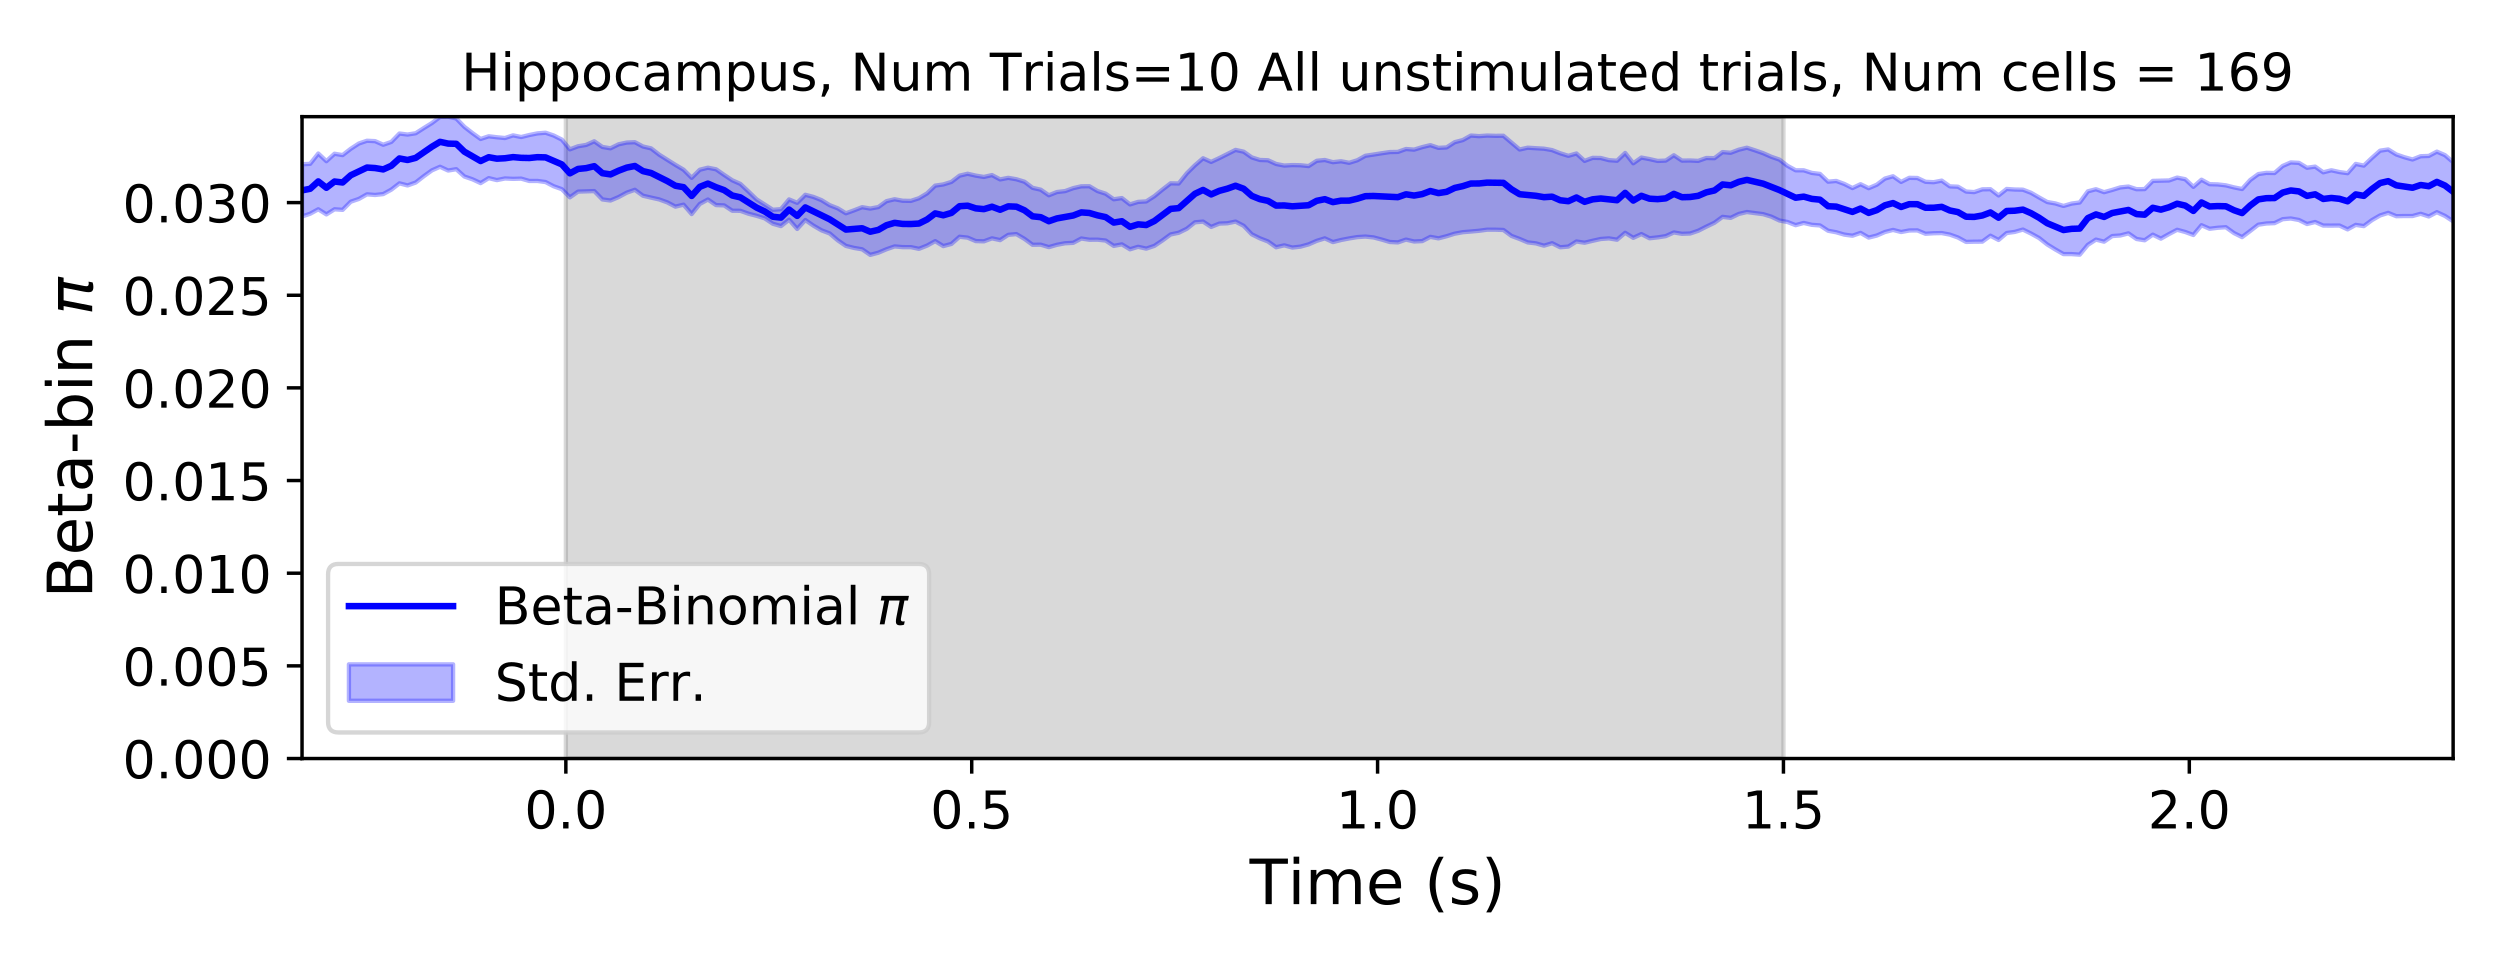 <?xml version="1.0" encoding="utf-8" standalone="no"?>
<!DOCTYPE svg PUBLIC "-//W3C//DTD SVG 1.1//EN"
  "http://www.w3.org/Graphics/SVG/1.1/DTD/svg11.dtd">
<!-- Created with matplotlib (https://matplotlib.org/) -->
<svg height="223.2pt" version="1.1" viewBox="0 0 576 223.2" width="576pt" xmlns="http://www.w3.org/2000/svg" xmlns:xlink="http://www.w3.org/1999/xlink">
 <defs>
  <style type="text/css">
*{stroke-linecap:butt;stroke-linejoin:round;}
  </style>
 </defs>
 <g id="figure_1">
  <g id="patch_1">
   <path d="M 0 223.2 
L 576 223.2 
L 576 0 
L 0 0 
z
" style="fill:#ffffff;"/>
  </g>
  <g id="axes_1">
   <g id="patch_2">
    <path d="M 69.59 174.76 
L 565.2 174.76 
L 565.2 26.88 
L 69.59 26.88 
z
" style="fill:#ffffff;"/>
   </g>
   <g id="PolyCollection_1">
    <defs>
     <path d="M 130.372 -48.44 
L 130.372 -196.32 
L 410.906 -196.32 
L 410.906 -48.44 
L 410.906 -48.44 
L 130.372 -48.44 
z
" id="maf6de17a36" style="stroke:#808080;stroke-opacity:0.3;"/>
    </defs>
    <g clip-path="url(#p50ab3e9d4c)">
     <use style="fill:#808080;fill-opacity:0.3;stroke:#808080;stroke-opacity:0.3;" x="0" xlink:href="#maf6de17a36" y="223.2"/>
    </g>
   </g>
   <g id="PolyCollection_2">
    <defs>
     <path d="M 69.59 -185.351 
L 69.59 -173.328 
L 71.46 -173.956 
L 73.33 -174.982 
L 75.201 -173.808 
L 77.071 -174.979 
L 78.941 -174.849 
L 80.811 -176.728 
L 82.682 -177.366 
L 84.552 -178.425 
L 86.422 -178.277 
L 88.292 -178.483 
L 90.162 -179.508 
L 92.033 -180.956 
L 93.903 -180.473 
L 95.773 -181.145 
L 97.643 -182.6 
L 99.514 -183.949 
L 101.384 -184.775 
L 103.254 -183.908 
L 105.124 -184.219 
L 106.995 -182.533 
L 108.865 -181.887 
L 110.735 -181.013 
L 112.605 -182.159 
L 114.475 -181.703 
L 116.346 -182.078 
L 118.216 -181.989 
L 120.086 -182.043 
L 121.956 -181.499 
L 123.827 -181.508 
L 125.697 -181.256 
L 127.567 -180.285 
L 129.437 -179.621 
L 131.307 -177.735 
L 133.178 -179.052 
L 135.048 -179.111 
L 136.918 -179.175 
L 138.788 -177.249 
L 140.659 -177 
L 142.529 -177.794 
L 144.399 -178.807 
L 146.269 -179.471 
L 148.14 -178.104 
L 150.01 -177.669 
L 151.88 -177.251 
L 153.75 -176.569 
L 155.62 -175.591 
L 157.491 -176.045 
L 159.361 -173.884 
L 161.231 -176.212 
L 163.101 -177.232 
L 164.972 -175.947 
L 166.842 -175.878 
L 168.712 -174.645 
L 170.582 -174.628 
L 172.452 -173.961 
L 174.323 -173.477 
L 176.193 -172.897 
L 178.063 -171.651 
L 179.933 -171.111 
L 181.804 -172.577 
L 183.674 -170.457 
L 185.544 -172.502 
L 187.414 -171.212 
L 189.284 -170.126 
L 191.155 -169.42 
L 193.025 -167.828 
L 194.895 -166.545 
L 196.765 -166.078 
L 198.636 -165.762 
L 200.506 -164.475 
L 202.376 -164.978 
L 204.246 -165.768 
L 206.117 -166.422 
L 207.987 -166.26 
L 209.857 -166.258 
L 211.727 -165.87 
L 213.597 -166.612 
L 215.468 -167.64 
L 217.338 -166.498 
L 219.208 -166.998 
L 221.078 -168.649 
L 222.949 -168.447 
L 224.819 -167.651 
L 226.689 -167.595 
L 228.559 -168.284 
L 230.429 -167.878 
L 232.3 -169.09 
L 234.17 -169.262 
L 236.04 -168.162 
L 237.91 -166.797 
L 239.781 -166.827 
L 241.651 -166.257 
L 243.521 -166.795 
L 245.391 -167.149 
L 247.262 -167.249 
L 249.132 -168.249 
L 251.002 -167.962 
L 252.872 -167.98 
L 254.742 -167.779 
L 256.613 -166.546 
L 258.483 -166.895 
L 260.353 -165.762 
L 262.223 -166.336 
L 264.094 -165.915 
L 265.964 -166.548 
L 267.834 -167.806 
L 269.704 -169.179 
L 271.574 -169.573 
L 273.445 -170.491 
L 275.315 -171.981 
L 277.185 -172.143 
L 279.055 -170.919 
L 280.926 -171.682 
L 282.796 -171.758 
L 284.666 -172.148 
L 286.536 -171.176 
L 288.406 -169.214 
L 290.277 -168.29 
L 292.147 -167.563 
L 294.017 -166.233 
L 295.887 -166.671 
L 297.758 -166.159 
L 299.628 -166.372 
L 301.498 -166.889 
L 303.368 -167.707 
L 305.239 -168.28 
L 307.109 -167.429 
L 308.979 -167.902 
L 310.849 -168.265 
L 312.719 -168.571 
L 314.59 -168.69 
L 316.46 -168.499 
L 318.33 -168.007 
L 320.2 -167.449 
L 322.071 -167.35 
L 323.941 -167.994 
L 325.811 -167.562 
L 327.681 -167.649 
L 329.551 -168.624 
L 331.422 -168.283 
L 333.292 -168.773 
L 335.162 -169.358 
L 337.032 -169.703 
L 338.903 -169.857 
L 340.773 -170.027 
L 342.643 -170.279 
L 344.513 -170.275 
L 346.384 -170.217 
L 348.254 -168.837 
L 350.124 -168.143 
L 351.994 -167.349 
L 353.864 -167.131 
L 355.735 -166.595 
L 357.605 -167.16 
L 359.475 -166.226 
L 361.345 -166.388 
L 363.216 -167.558 
L 365.086 -167.275 
L 366.956 -167.722 
L 368.826 -168.139 
L 370.696 -168.273 
L 372.567 -167.972 
L 374.437 -169.561 
L 376.307 -168.403 
L 378.177 -169.269 
L 380.048 -168.302 
L 381.918 -168.505 
L 383.788 -168.794 
L 385.658 -169.644 
L 387.528 -169.329 
L 389.399 -169.396 
L 391.269 -170.029 
L 393.139 -170.975 
L 395.009 -171.875 
L 396.88 -173.235 
L 398.75 -173.003 
L 400.62 -173.906 
L 402.49 -174.35 
L 404.361 -174.096 
L 406.231 -173.859 
L 408.101 -173.288 
L 409.971 -172.397 
L 411.841 -172.054 
L 413.712 -171.319 
L 415.582 -171.833 
L 417.452 -171.398 
L 419.322 -171.258 
L 421.193 -170.033 
L 423.063 -169.689 
L 424.933 -169.142 
L 426.803 -168.889 
L 428.673 -169.541 
L 430.544 -168.46 
L 432.414 -168.928 
L 434.284 -169.743 
L 436.154 -170.225 
L 438.025 -169.743 
L 439.895 -170.096 
L 441.765 -170.117 
L 443.635 -169.339 
L 445.506 -169.459 
L 447.376 -169.498 
L 449.246 -169.147 
L 451.116 -168.481 
L 452.986 -167.462 
L 454.857 -167.512 
L 456.727 -167.527 
L 458.597 -168.893 
L 460.467 -167.916 
L 462.338 -169.511 
L 464.208 -169.768 
L 466.078 -170.308 
L 467.948 -169.389 
L 469.818 -168.353 
L 471.689 -166.873 
L 473.559 -165.718 
L 475.429 -164.656 
L 477.299 -164.651 
L 479.17 -164.525 
L 481.04 -166.791 
L 482.91 -167.995 
L 484.78 -167.518 
L 486.65 -168.812 
L 488.521 -168.944 
L 490.391 -169.431 
L 492.261 -168.138 
L 494.131 -167.841 
L 496.002 -169.134 
L 497.872 -168.22 
L 499.742 -169.273 
L 501.612 -170.258 
L 503.483 -169.748 
L 505.353 -169.063 
L 507.223 -171.309 
L 509.093 -170.492 
L 510.963 -170.721 
L 512.834 -170.849 
L 514.704 -169.504 
L 516.574 -168.574 
L 518.444 -169.98 
L 520.315 -171.428 
L 522.185 -171.708 
L 524.055 -171.79 
L 525.925 -172.698 
L 527.795 -172.856 
L 529.666 -172.518 
L 531.536 -171.589 
L 533.406 -172.049 
L 535.276 -171.227 
L 537.147 -171.219 
L 539.017 -171.233 
L 540.887 -170.355 
L 542.757 -171.382 
L 544.628 -171.107 
L 546.498 -172.482 
L 548.368 -173.563 
L 550.238 -174.155 
L 552.108 -173.384 
L 553.979 -173.431 
L 555.849 -173.426 
L 557.719 -173.943 
L 559.589 -173.326 
L 561.46 -174.316 
L 563.33 -173.447 
L 565.2 -172.22 
L 565.2 -185.833 
L 565.2 -185.833 
L 563.33 -187.452 
L 561.46 -188.262 
L 559.589 -187.27 
L 557.719 -187.208 
L 555.849 -186.457 
L 553.979 -186.972 
L 552.108 -187.615 
L 550.238 -188.766 
L 548.368 -188.484 
L 546.498 -186.823 
L 544.628 -185.044 
L 542.757 -185.429 
L 540.887 -183.3 
L 539.017 -183.555 
L 537.147 -183.966 
L 535.276 -183.499 
L 533.406 -184.811 
L 531.536 -184.549 
L 529.666 -185.68 
L 527.795 -185.776 
L 525.925 -184.962 
L 524.055 -183.338 
L 522.185 -183.375 
L 520.315 -183.087 
L 518.444 -181.72 
L 516.574 -179.651 
L 514.704 -180.03 
L 512.834 -180.499 
L 510.963 -180.715 
L 509.093 -180.767 
L 507.223 -181.791 
L 505.353 -180.152 
L 503.483 -181.911 
L 501.612 -182.28 
L 499.742 -181.621 
L 497.872 -181.574 
L 496.002 -181.523 
L 494.131 -179.631 
L 492.261 -179.608 
L 490.391 -180.218 
L 488.521 -180.023 
L 486.65 -179.439 
L 484.78 -178.922 
L 482.91 -179.604 
L 481.04 -179.114 
L 479.17 -176.55 
L 477.299 -176.3 
L 475.429 -175.749 
L 473.559 -176.327 
L 471.689 -176.654 
L 469.818 -177.697 
L 467.948 -178.783 
L 466.078 -179.498 
L 464.208 -179.534 
L 462.338 -179.662 
L 460.467 -178.172 
L 458.597 -179.606 
L 456.727 -179.576 
L 454.857 -178.938 
L 452.986 -179.069 
L 451.116 -180.184 
L 449.246 -180.26 
L 447.376 -181.582 
L 445.506 -181.221 
L 443.635 -181.315 
L 441.765 -182.191 
L 439.895 -182.228 
L 438.025 -181.289 
L 436.154 -182.59 
L 434.284 -182.057 
L 432.414 -180.639 
L 430.544 -179.842 
L 428.673 -180.759 
L 426.803 -179.87 
L 424.933 -180.82 
L 423.063 -181.508 
L 421.193 -181.342 
L 419.322 -183.129 
L 417.452 -183.36 
L 415.582 -183.958 
L 413.712 -183.968 
L 411.841 -184.995 
L 409.971 -186.435 
L 408.101 -187.08 
L 406.231 -187.908 
L 404.361 -188.557 
L 402.49 -189.167 
L 400.62 -188.709 
L 398.75 -188.003 
L 396.88 -188.163 
L 395.009 -186.752 
L 393.139 -186.797 
L 391.269 -186.134 
L 389.399 -186.224 
L 387.528 -186.195 
L 385.658 -187.43 
L 383.788 -186.2 
L 381.918 -186.124 
L 380.048 -186.544 
L 378.177 -186.898 
L 376.307 -185.581 
L 374.437 -187.958 
L 372.567 -186.167 
L 370.696 -186.302 
L 368.826 -186.796 
L 366.956 -186.831 
L 365.086 -186.132 
L 363.216 -187.837 
L 361.345 -187.3 
L 359.475 -187.887 
L 357.605 -188.617 
L 355.735 -188.945 
L 353.864 -189.052 
L 351.994 -189.174 
L 350.124 -188.758 
L 348.254 -190.337 
L 346.384 -191.923 
L 344.513 -191.906 
L 342.643 -191.967 
L 340.773 -191.831 
L 338.903 -191.973 
L 337.032 -190.927 
L 335.162 -190.441 
L 333.292 -189.234 
L 331.422 -189.132 
L 329.551 -189.758 
L 327.681 -189.302 
L 325.811 -188.726 
L 323.941 -188.87 
L 322.071 -188.201 
L 320.2 -188.164 
L 318.33 -187.887 
L 316.46 -187.59 
L 314.59 -187.312 
L 312.719 -186.271 
L 310.849 -185.691 
L 308.979 -186.046 
L 307.109 -185.833 
L 305.239 -186.336 
L 303.368 -186.153 
L 301.498 -184.934 
L 299.628 -185.129 
L 297.758 -185.168 
L 295.887 -185.058 
L 294.017 -185.424 
L 292.147 -186.279 
L 290.277 -186.341 
L 288.406 -186.933 
L 286.536 -188.255 
L 284.666 -188.661 
L 282.796 -187.713 
L 280.926 -186.775 
L 279.055 -185.899 
L 277.185 -186.733 
L 275.315 -185.122 
L 273.445 -183.271 
L 271.574 -180.924 
L 269.704 -180.965 
L 267.834 -179.521 
L 265.964 -177.997 
L 264.094 -176.795 
L 262.223 -176.685 
L 260.353 -176.105 
L 258.483 -177.565 
L 256.613 -177.286 
L 254.742 -178.575 
L 252.872 -179.182 
L 251.002 -180.294 
L 249.132 -180.278 
L 247.262 -179.847 
L 245.391 -179.17 
L 243.521 -178.957 
L 241.651 -178.209 
L 239.781 -179.497 
L 237.91 -179.923 
L 236.04 -181.332 
L 234.17 -181.903 
L 232.3 -182.226 
L 230.429 -181.863 
L 228.559 -182.861 
L 226.689 -182.434 
L 224.819 -182.737 
L 222.949 -183.169 
L 221.078 -182.728 
L 219.208 -181.289 
L 217.338 -180.706 
L 215.468 -180.432 
L 213.597 -178.644 
L 211.727 -177.524 
L 209.857 -176.916 
L 207.987 -176.951 
L 206.117 -177.292 
L 204.246 -176.851 
L 202.376 -175.494 
L 200.506 -175.148 
L 198.636 -175.465 
L 196.765 -174.736 
L 194.895 -174.061 
L 193.025 -175.201 
L 191.155 -175.931 
L 189.284 -177.084 
L 187.414 -177.833 
L 185.544 -178.321 
L 183.674 -176.472 
L 181.804 -177.254 
L 179.933 -175.013 
L 178.063 -174.864 
L 176.193 -176.073 
L 174.323 -177.259 
L 172.452 -179.076 
L 170.582 -180.829 
L 168.712 -181.661 
L 166.842 -182.904 
L 164.972 -184.2 
L 163.101 -184.562 
L 161.231 -184.093 
L 159.361 -182.234 
L 157.491 -184.102 
L 155.62 -185.214 
L 153.75 -186.386 
L 151.88 -187.565 
L 150.01 -189.015 
L 148.14 -189.447 
L 146.269 -190.442 
L 144.399 -190.356 
L 142.529 -189.953 
L 140.659 -189.032 
L 138.788 -189.344 
L 136.918 -190.647 
L 135.048 -189.81 
L 133.178 -189.497 
L 131.307 -188.791 
L 129.437 -191.043 
L 127.567 -191.98 
L 125.697 -192.619 
L 123.827 -192.47 
L 121.956 -192.092 
L 120.086 -191.632 
L 118.216 -192.013 
L 116.346 -191.398 
L 114.475 -191.578 
L 112.605 -191.802 
L 110.735 -191.183 
L 108.865 -192.53 
L 106.995 -193.978 
L 105.124 -195.908 
L 103.254 -196.32 
L 101.384 -196.266 
L 99.514 -194.849 
L 97.643 -193.692 
L 95.773 -192.498 
L 93.903 -192.206 
L 92.033 -192.435 
L 90.162 -190.503 
L 88.292 -189.851 
L 86.422 -190.681 
L 84.552 -190.774 
L 82.682 -190.133 
L 80.811 -188.917 
L 78.941 -187.467 
L 77.071 -187.777 
L 75.201 -186.066 
L 73.33 -187.824 
L 71.46 -185.453 
L 69.59 -185.351 
z
" id="ma4b3aaed55" style="stroke:#0000ff;stroke-opacity:0.3;"/>
    </defs>
    <g clip-path="url(#p50ab3e9d4c)">
     <use style="fill:#0000ff;fill-opacity:0.3;stroke:#0000ff;stroke-opacity:0.3;" x="0" xlink:href="#ma4b3aaed55" y="223.2"/>
    </g>
   </g>
   <g id="matplotlib.axis_1">
    <g id="xtick_1">
     <g id="line2d_1">
      <defs>
       <path d="M 0 0 
L 0 3.5 
" id="m540475aae1" style="stroke:#000000;stroke-width:0.8;"/>
      </defs>
      <g>
       <use style="stroke:#000000;stroke-width:0.8;" x="130.372" xlink:href="#m540475aae1" y="174.76"/>
      </g>
     </g>
     <g id="text_1">
      <!-- 0.0 -->
      <defs>
       <path d="M 31.781 66.406 
Q 24.172 66.406 20.328 58.906 
Q 16.5 51.422 16.5 36.375 
Q 16.5 21.391 20.328 13.891 
Q 24.172 6.391 31.781 6.391 
Q 39.453 6.391 43.281 13.891 
Q 47.125 21.391 47.125 36.375 
Q 47.125 51.422 43.281 58.906 
Q 39.453 66.406 31.781 66.406 
z
M 31.781 74.219 
Q 44.047 74.219 50.516 64.516 
Q 56.984 54.828 56.984 36.375 
Q 56.984 17.969 50.516 8.266 
Q 44.047 -1.422 31.781 -1.422 
Q 19.531 -1.422 13.062 8.266 
Q 6.594 17.969 6.594 36.375 
Q 6.594 54.828 13.062 64.516 
Q 19.531 74.219 31.781 74.219 
z
" id="DejaVuSans-48"/>
       <path d="M 10.688 12.406 
L 21 12.406 
L 21 0 
L 10.688 0 
z
" id="DejaVuSans-46"/>
      </defs>
      <g transform="translate(120.83 190.878)scale(0.12 -0.12)">
       <use xlink:href="#DejaVuSans-48"/>
       <use x="63.623" xlink:href="#DejaVuSans-46"/>
       <use x="95.41" xlink:href="#DejaVuSans-48"/>
      </g>
     </g>
    </g>
    <g id="xtick_2">
     <g id="line2d_2">
      <g>
       <use style="stroke:#000000;stroke-width:0.8;" x="223.884" xlink:href="#m540475aae1" y="174.76"/>
      </g>
     </g>
     <g id="text_2">
      <!-- 0.5 -->
      <defs>
       <path d="M 10.797 72.906 
L 49.516 72.906 
L 49.516 64.594 
L 19.828 64.594 
L 19.828 46.734 
Q 21.969 47.469 24.109 47.828 
Q 26.266 48.188 28.422 48.188 
Q 40.625 48.188 47.75 41.5 
Q 54.891 34.812 54.891 23.391 
Q 54.891 11.625 47.562 5.094 
Q 40.234 -1.422 26.906 -1.422 
Q 22.312 -1.422 17.547 -0.641 
Q 12.797 0.141 7.719 1.703 
L 7.719 11.625 
Q 12.109 9.234 16.797 8.062 
Q 21.484 6.891 26.703 6.891 
Q 35.156 6.891 40.078 11.328 
Q 45.016 15.766 45.016 23.391 
Q 45.016 31 40.078 35.438 
Q 35.156 39.891 26.703 39.891 
Q 22.75 39.891 18.812 39.016 
Q 14.891 38.141 10.797 36.281 
z
" id="DejaVuSans-53"/>
      </defs>
      <g transform="translate(214.342 190.878)scale(0.12 -0.12)">
       <use xlink:href="#DejaVuSans-48"/>
       <use x="63.623" xlink:href="#DejaVuSans-46"/>
       <use x="95.41" xlink:href="#DejaVuSans-53"/>
      </g>
     </g>
    </g>
    <g id="xtick_3">
     <g id="line2d_3">
      <g>
       <use style="stroke:#000000;stroke-width:0.8;" x="317.395" xlink:href="#m540475aae1" y="174.76"/>
      </g>
     </g>
     <g id="text_3">
      <!-- 1.0 -->
      <defs>
       <path d="M 12.406 8.297 
L 28.516 8.297 
L 28.516 63.922 
L 10.984 60.406 
L 10.984 69.391 
L 28.422 72.906 
L 38.281 72.906 
L 38.281 8.297 
L 54.391 8.297 
L 54.391 0 
L 12.406 0 
z
" id="DejaVuSans-49"/>
      </defs>
      <g transform="translate(307.853 190.878)scale(0.12 -0.12)">
       <use xlink:href="#DejaVuSans-49"/>
       <use x="63.623" xlink:href="#DejaVuSans-46"/>
       <use x="95.41" xlink:href="#DejaVuSans-48"/>
      </g>
     </g>
    </g>
    <g id="xtick_4">
     <g id="line2d_4">
      <g>
       <use style="stroke:#000000;stroke-width:0.8;" x="410.906" xlink:href="#m540475aae1" y="174.76"/>
      </g>
     </g>
     <g id="text_4">
      <!-- 1.5 -->
      <g transform="translate(401.364 190.878)scale(0.12 -0.12)">
       <use xlink:href="#DejaVuSans-49"/>
       <use x="63.623" xlink:href="#DejaVuSans-46"/>
       <use x="95.41" xlink:href="#DejaVuSans-53"/>
      </g>
     </g>
    </g>
    <g id="xtick_5">
     <g id="line2d_5">
      <g>
       <use style="stroke:#000000;stroke-width:0.8;" x="504.418" xlink:href="#m540475aae1" y="174.76"/>
      </g>
     </g>
     <g id="text_5">
      <!-- 2.0 -->
      <defs>
       <path d="M 19.188 8.297 
L 53.609 8.297 
L 53.609 0 
L 7.328 0 
L 7.328 8.297 
Q 12.938 14.109 22.625 23.891 
Q 32.328 33.688 34.812 36.531 
Q 39.547 41.844 41.422 45.531 
Q 43.312 49.219 43.312 52.781 
Q 43.312 58.594 39.234 62.25 
Q 35.156 65.922 28.609 65.922 
Q 23.969 65.922 18.812 64.312 
Q 13.672 62.703 7.812 59.422 
L 7.812 69.391 
Q 13.766 71.781 18.938 73 
Q 24.125 74.219 28.422 74.219 
Q 39.75 74.219 46.484 68.547 
Q 53.219 62.891 53.219 53.422 
Q 53.219 48.922 51.531 44.891 
Q 49.859 40.875 45.406 35.406 
Q 44.188 33.984 37.641 27.219 
Q 31.109 20.453 19.188 8.297 
z
" id="DejaVuSans-50"/>
      </defs>
      <g transform="translate(494.876 190.878)scale(0.12 -0.12)">
       <use xlink:href="#DejaVuSans-50"/>
       <use x="63.623" xlink:href="#DejaVuSans-46"/>
       <use x="95.41" xlink:href="#DejaVuSans-48"/>
      </g>
     </g>
    </g>
    <g id="text_6">
     <!-- Time (s) -->
     <defs>
      <path d="M -0.297 72.906 
L 61.375 72.906 
L 61.375 64.594 
L 35.5 64.594 
L 35.5 0 
L 25.594 0 
L 25.594 64.594 
L -0.297 64.594 
z
" id="DejaVuSans-84"/>
      <path d="M 9.422 54.688 
L 18.406 54.688 
L 18.406 0 
L 9.422 0 
z
M 9.422 75.984 
L 18.406 75.984 
L 18.406 64.594 
L 9.422 64.594 
z
" id="DejaVuSans-105"/>
      <path d="M 52 44.188 
Q 55.375 50.25 60.062 53.125 
Q 64.75 56 71.094 56 
Q 79.641 56 84.281 50.016 
Q 88.922 44.047 88.922 33.016 
L 88.922 0 
L 79.891 0 
L 79.891 32.719 
Q 79.891 40.578 77.094 44.375 
Q 74.312 48.188 68.609 48.188 
Q 61.625 48.188 57.562 43.547 
Q 53.516 38.922 53.516 30.906 
L 53.516 0 
L 44.484 0 
L 44.484 32.719 
Q 44.484 40.625 41.703 44.406 
Q 38.922 48.188 33.109 48.188 
Q 26.219 48.188 22.156 43.531 
Q 18.109 38.875 18.109 30.906 
L 18.109 0 
L 9.078 0 
L 9.078 54.688 
L 18.109 54.688 
L 18.109 46.188 
Q 21.188 51.219 25.484 53.609 
Q 29.781 56 35.688 56 
Q 41.656 56 45.828 52.969 
Q 50 49.953 52 44.188 
z
" id="DejaVuSans-109"/>
      <path d="M 56.203 29.594 
L 56.203 25.203 
L 14.891 25.203 
Q 15.484 15.922 20.484 11.062 
Q 25.484 6.203 34.422 6.203 
Q 39.594 6.203 44.453 7.469 
Q 49.312 8.734 54.109 11.281 
L 54.109 2.781 
Q 49.266 0.734 44.188 -0.344 
Q 39.109 -1.422 33.891 -1.422 
Q 20.797 -1.422 13.156 6.188 
Q 5.516 13.812 5.516 26.812 
Q 5.516 40.234 12.766 48.109 
Q 20.016 56 32.328 56 
Q 43.359 56 49.781 48.891 
Q 56.203 41.797 56.203 29.594 
z
M 47.219 32.234 
Q 47.125 39.594 43.094 43.984 
Q 39.062 48.391 32.422 48.391 
Q 24.906 48.391 20.391 44.141 
Q 15.875 39.891 15.188 32.172 
z
" id="DejaVuSans-101"/>
      <path id="DejaVuSans-32"/>
      <path d="M 31 75.875 
Q 24.469 64.656 21.281 53.656 
Q 18.109 42.672 18.109 31.391 
Q 18.109 20.125 21.312 9.062 
Q 24.516 -2 31 -13.188 
L 23.188 -13.188 
Q 15.875 -1.703 12.234 9.375 
Q 8.594 20.453 8.594 31.391 
Q 8.594 42.281 12.203 53.312 
Q 15.828 64.359 23.188 75.875 
z
" id="DejaVuSans-40"/>
      <path d="M 44.281 53.078 
L 44.281 44.578 
Q 40.484 46.531 36.375 47.5 
Q 32.281 48.484 27.875 48.484 
Q 21.188 48.484 17.844 46.438 
Q 14.5 44.391 14.5 40.281 
Q 14.5 37.156 16.891 35.375 
Q 19.281 33.594 26.516 31.984 
L 29.594 31.297 
Q 39.156 29.25 43.188 25.516 
Q 47.219 21.781 47.219 15.094 
Q 47.219 7.469 41.188 3.016 
Q 35.156 -1.422 24.609 -1.422 
Q 20.219 -1.422 15.453 -0.562 
Q 10.688 0.297 5.422 2 
L 5.422 11.281 
Q 10.406 8.688 15.234 7.391 
Q 20.062 6.109 24.812 6.109 
Q 31.156 6.109 34.562 8.281 
Q 37.984 10.453 37.984 14.406 
Q 37.984 18.062 35.516 20.016 
Q 33.062 21.969 24.703 23.781 
L 21.578 24.516 
Q 13.234 26.266 9.516 29.906 
Q 5.812 33.547 5.812 39.891 
Q 5.812 47.609 11.281 51.797 
Q 16.75 56 26.812 56 
Q 31.781 56 36.172 55.266 
Q 40.578 54.547 44.281 53.078 
z
" id="DejaVuSans-115"/>
      <path d="M 8.016 75.875 
L 15.828 75.875 
Q 23.141 64.359 26.781 53.312 
Q 30.422 42.281 30.422 31.391 
Q 30.422 20.453 26.781 9.375 
Q 23.141 -1.703 15.828 -13.188 
L 8.016 -13.188 
Q 14.5 -2 17.703 9.062 
Q 20.906 20.125 20.906 31.391 
Q 20.906 42.672 17.703 53.656 
Q 14.5 64.656 8.016 75.875 
z
" id="DejaVuSans-41"/>
     </defs>
     <g transform="translate(287.9 208.315)scale(0.144 -0.144)">
      <use xlink:href="#DejaVuSans-84"/>
      <use x="61.037" xlink:href="#DejaVuSans-105"/>
      <use x="88.82" xlink:href="#DejaVuSans-109"/>
      <use x="186.232" xlink:href="#DejaVuSans-101"/>
      <use x="247.756" xlink:href="#DejaVuSans-32"/>
      <use x="279.543" xlink:href="#DejaVuSans-40"/>
      <use x="318.557" xlink:href="#DejaVuSans-115"/>
      <use x="370.656" xlink:href="#DejaVuSans-41"/>
     </g>
    </g>
   </g>
   <g id="matplotlib.axis_2">
    <g id="ytick_1">
     <g id="line2d_6">
      <defs>
       <path d="M 0 0 
L -3.5 0 
" id="m73eb2df767" style="stroke:#000000;stroke-width:0.8;"/>
      </defs>
      <g>
       <use style="stroke:#000000;stroke-width:0.8;" x="69.59" xlink:href="#m73eb2df767" y="174.76"/>
      </g>
     </g>
     <g id="text_7">
      <!-- 0.000 -->
      <g transform="translate(28.236 179.319)scale(0.12 -0.12)">
       <use xlink:href="#DejaVuSans-48"/>
       <use x="63.623" xlink:href="#DejaVuSans-46"/>
       <use x="95.41" xlink:href="#DejaVuSans-48"/>
       <use x="159.033" xlink:href="#DejaVuSans-48"/>
       <use x="222.656" xlink:href="#DejaVuSans-48"/>
      </g>
     </g>
    </g>
    <g id="ytick_2">
     <g id="line2d_7">
      <g>
       <use style="stroke:#000000;stroke-width:0.8;" x="69.59" xlink:href="#m73eb2df767" y="153.413"/>
      </g>
     </g>
     <g id="text_8">
      <!-- 0.005 -->
      <g transform="translate(28.236 157.972)scale(0.12 -0.12)">
       <use xlink:href="#DejaVuSans-48"/>
       <use x="63.623" xlink:href="#DejaVuSans-46"/>
       <use x="95.41" xlink:href="#DejaVuSans-48"/>
       <use x="159.033" xlink:href="#DejaVuSans-48"/>
       <use x="222.656" xlink:href="#DejaVuSans-53"/>
      </g>
     </g>
    </g>
    <g id="ytick_3">
     <g id="line2d_8">
      <g>
       <use style="stroke:#000000;stroke-width:0.8;" x="69.59" xlink:href="#m73eb2df767" y="132.065"/>
      </g>
     </g>
     <g id="text_9">
      <!-- 0.010 -->
      <g transform="translate(28.236 136.624)scale(0.12 -0.12)">
       <use xlink:href="#DejaVuSans-48"/>
       <use x="63.623" xlink:href="#DejaVuSans-46"/>
       <use x="95.41" xlink:href="#DejaVuSans-48"/>
       <use x="159.033" xlink:href="#DejaVuSans-49"/>
       <use x="222.656" xlink:href="#DejaVuSans-48"/>
      </g>
     </g>
    </g>
    <g id="ytick_4">
     <g id="line2d_9">
      <g>
       <use style="stroke:#000000;stroke-width:0.8;" x="69.59" xlink:href="#m73eb2df767" y="110.718"/>
      </g>
     </g>
     <g id="text_10">
      <!-- 0.015 -->
      <g transform="translate(28.236 115.277)scale(0.12 -0.12)">
       <use xlink:href="#DejaVuSans-48"/>
       <use x="63.623" xlink:href="#DejaVuSans-46"/>
       <use x="95.41" xlink:href="#DejaVuSans-48"/>
       <use x="159.033" xlink:href="#DejaVuSans-49"/>
       <use x="222.656" xlink:href="#DejaVuSans-53"/>
      </g>
     </g>
    </g>
    <g id="ytick_5">
     <g id="line2d_10">
      <g>
       <use style="stroke:#000000;stroke-width:0.8;" x="69.59" xlink:href="#m73eb2df767" y="89.371"/>
      </g>
     </g>
     <g id="text_11">
      <!-- 0.020 -->
      <g transform="translate(28.236 93.93)scale(0.12 -0.12)">
       <use xlink:href="#DejaVuSans-48"/>
       <use x="63.623" xlink:href="#DejaVuSans-46"/>
       <use x="95.41" xlink:href="#DejaVuSans-48"/>
       <use x="159.033" xlink:href="#DejaVuSans-50"/>
       <use x="222.656" xlink:href="#DejaVuSans-48"/>
      </g>
     </g>
    </g>
    <g id="ytick_6">
     <g id="line2d_11">
      <g>
       <use style="stroke:#000000;stroke-width:0.8;" x="69.59" xlink:href="#m73eb2df767" y="68.023"/>
      </g>
     </g>
     <g id="text_12">
      <!-- 0.025 -->
      <g transform="translate(28.236 72.582)scale(0.12 -0.12)">
       <use xlink:href="#DejaVuSans-48"/>
       <use x="63.623" xlink:href="#DejaVuSans-46"/>
       <use x="95.41" xlink:href="#DejaVuSans-48"/>
       <use x="159.033" xlink:href="#DejaVuSans-50"/>
       <use x="222.656" xlink:href="#DejaVuSans-53"/>
      </g>
     </g>
    </g>
    <g id="ytick_7">
     <g id="line2d_12">
      <g>
       <use style="stroke:#000000;stroke-width:0.8;" x="69.59" xlink:href="#m73eb2df767" y="46.676"/>
      </g>
     </g>
     <g id="text_13">
      <!-- 0.030 -->
      <defs>
       <path d="M 40.578 39.312 
Q 47.656 37.797 51.625 33 
Q 55.609 28.219 55.609 21.188 
Q 55.609 10.406 48.188 4.484 
Q 40.766 -1.422 27.094 -1.422 
Q 22.516 -1.422 17.656 -0.516 
Q 12.797 0.391 7.625 2.203 
L 7.625 11.719 
Q 11.719 9.328 16.594 8.109 
Q 21.484 6.891 26.812 6.891 
Q 36.078 6.891 40.938 10.547 
Q 45.797 14.203 45.797 21.188 
Q 45.797 27.641 41.281 31.266 
Q 36.766 34.906 28.719 34.906 
L 20.219 34.906 
L 20.219 43.016 
L 29.109 43.016 
Q 36.375 43.016 40.234 45.922 
Q 44.094 48.828 44.094 54.297 
Q 44.094 59.906 40.109 62.906 
Q 36.141 65.922 28.719 65.922 
Q 24.656 65.922 20.016 65.031 
Q 15.375 64.156 9.812 62.312 
L 9.812 71.094 
Q 15.438 72.656 20.344 73.438 
Q 25.25 74.219 29.594 74.219 
Q 40.828 74.219 47.359 69.109 
Q 53.906 64.016 53.906 55.328 
Q 53.906 49.266 50.438 45.094 
Q 46.969 40.922 40.578 39.312 
z
" id="DejaVuSans-51"/>
      </defs>
      <g transform="translate(28.236 51.235)scale(0.12 -0.12)">
       <use xlink:href="#DejaVuSans-48"/>
       <use x="63.623" xlink:href="#DejaVuSans-46"/>
       <use x="95.41" xlink:href="#DejaVuSans-48"/>
       <use x="159.033" xlink:href="#DejaVuSans-51"/>
       <use x="222.656" xlink:href="#DejaVuSans-48"/>
      </g>
     </g>
    </g>
    <g id="text_14">
     <!-- Beta-bin $\pi$ -->
     <defs>
      <path d="M 19.672 34.812 
L 19.672 8.109 
L 35.5 8.109 
Q 43.453 8.109 47.281 11.406 
Q 51.125 14.703 51.125 21.484 
Q 51.125 28.328 47.281 31.562 
Q 43.453 34.812 35.5 34.812 
z
M 19.672 64.797 
L 19.672 42.828 
L 34.281 42.828 
Q 41.5 42.828 45.031 45.531 
Q 48.578 48.25 48.578 53.812 
Q 48.578 59.328 45.031 62.062 
Q 41.5 64.797 34.281 64.797 
z
M 9.812 72.906 
L 35.016 72.906 
Q 46.297 72.906 52.391 68.219 
Q 58.5 63.531 58.5 54.891 
Q 58.5 48.188 55.375 44.234 
Q 52.25 40.281 46.188 39.312 
Q 53.469 37.75 57.5 32.781 
Q 61.531 27.828 61.531 20.406 
Q 61.531 10.641 54.891 5.312 
Q 48.25 0 35.984 0 
L 9.812 0 
z
" id="DejaVuSans-66"/>
      <path d="M 18.312 70.219 
L 18.312 54.688 
L 36.812 54.688 
L 36.812 47.703 
L 18.312 47.703 
L 18.312 18.016 
Q 18.312 11.328 20.141 9.422 
Q 21.969 7.516 27.594 7.516 
L 36.812 7.516 
L 36.812 0 
L 27.594 0 
Q 17.188 0 13.234 3.875 
Q 9.281 7.766 9.281 18.016 
L 9.281 47.703 
L 2.688 47.703 
L 2.688 54.688 
L 9.281 54.688 
L 9.281 70.219 
z
" id="DejaVuSans-116"/>
      <path d="M 34.281 27.484 
Q 23.391 27.484 19.188 25 
Q 14.984 22.516 14.984 16.5 
Q 14.984 11.719 18.141 8.906 
Q 21.297 6.109 26.703 6.109 
Q 34.188 6.109 38.703 11.406 
Q 43.219 16.703 43.219 25.484 
L 43.219 27.484 
z
M 52.203 31.203 
L 52.203 0 
L 43.219 0 
L 43.219 8.297 
Q 40.141 3.328 35.547 0.953 
Q 30.953 -1.422 24.312 -1.422 
Q 15.922 -1.422 10.953 3.297 
Q 6 8.016 6 15.922 
Q 6 25.141 12.172 29.828 
Q 18.359 34.516 30.609 34.516 
L 43.219 34.516 
L 43.219 35.406 
Q 43.219 41.609 39.141 45 
Q 35.062 48.391 27.688 48.391 
Q 23 48.391 18.547 47.266 
Q 14.109 46.141 10.016 43.891 
L 10.016 52.203 
Q 14.938 54.109 19.578 55.047 
Q 24.219 56 28.609 56 
Q 40.484 56 46.344 49.844 
Q 52.203 43.703 52.203 31.203 
z
" id="DejaVuSans-97"/>
      <path d="M 4.891 31.391 
L 31.203 31.391 
L 31.203 23.391 
L 4.891 23.391 
z
" id="DejaVuSans-45"/>
      <path d="M 48.688 27.297 
Q 48.688 37.203 44.609 42.844 
Q 40.531 48.484 33.406 48.484 
Q 26.266 48.484 22.188 42.844 
Q 18.109 37.203 18.109 27.297 
Q 18.109 17.391 22.188 11.75 
Q 26.266 6.109 33.406 6.109 
Q 40.531 6.109 44.609 11.75 
Q 48.688 17.391 48.688 27.297 
z
M 18.109 46.391 
Q 20.953 51.266 25.266 53.625 
Q 29.594 56 35.594 56 
Q 45.562 56 51.781 48.094 
Q 58.016 40.188 58.016 27.297 
Q 58.016 14.406 51.781 6.484 
Q 45.562 -1.422 35.594 -1.422 
Q 29.594 -1.422 25.266 0.953 
Q 20.953 3.328 18.109 8.203 
L 18.109 0 
L 9.078 0 
L 9.078 75.984 
L 18.109 75.984 
z
" id="DejaVuSans-98"/>
      <path d="M 54.891 33.016 
L 54.891 0 
L 45.906 0 
L 45.906 32.719 
Q 45.906 40.484 42.875 44.328 
Q 39.844 48.188 33.797 48.188 
Q 26.516 48.188 22.312 43.547 
Q 18.109 38.922 18.109 30.906 
L 18.109 0 
L 9.078 0 
L 9.078 54.688 
L 18.109 54.688 
L 18.109 46.188 
Q 21.344 51.125 25.703 53.562 
Q 30.078 56 35.797 56 
Q 45.219 56 50.047 50.172 
Q 54.891 44.344 54.891 33.016 
z
" id="DejaVuSans-110"/>
      <path d="M 9.125 54.688 
L 61.531 54.688 
L 59.766 45.703 
L 52.875 45.703 
L 46.344 12.109 
Q 45.656 8.594 46.578 7.031 
Q 47.469 5.516 50.141 5.516 
Q 50.875 5.516 51.953 5.672 
Q 53.078 5.766 53.422 5.812 
L 52.156 -0.688 
Q 50.344 -1.312 48.484 -1.609 
Q 46.578 -1.906 44.781 -1.906 
Q 38.922 -1.906 37.312 1.266 
Q 35.688 4.5 37.359 13.094 
L 43.703 45.703 
L 23.531 45.703 
L 14.656 0 
L 5.469 0 
L 14.359 45.703 
L 7.375 45.703 
z
" id="DejaVuSans-Oblique-960"/>
     </defs>
     <g transform="translate(21.241 137.828)rotate(-90)scale(0.144 -0.144)">
      <use transform="translate(0 0.016)" xlink:href="#DejaVuSans-66"/>
      <use transform="translate(68.604 0.016)" xlink:href="#DejaVuSans-101"/>
      <use transform="translate(130.127 0.016)" xlink:href="#DejaVuSans-116"/>
      <use transform="translate(169.336 0.016)" xlink:href="#DejaVuSans-97"/>
      <use transform="translate(230.615 0.016)" xlink:href="#DejaVuSans-45"/>
      <use transform="translate(266.699 0.016)" xlink:href="#DejaVuSans-98"/>
      <use transform="translate(330.176 0.016)" xlink:href="#DejaVuSans-105"/>
      <use transform="translate(357.959 0.016)" xlink:href="#DejaVuSans-110"/>
      <use transform="translate(421.338 0.016)" xlink:href="#DejaVuSans-32"/>
      <use transform="translate(453.125 0.016)" xlink:href="#DejaVuSans-Oblique-960"/>
     </g>
    </g>
   </g>
   <g id="line2d_13">
    <path clip-path="url(#p50ab3e9d4c)" d="M 69.59 43.861 
L 71.46 43.495 
L 73.33 41.797 
L 75.201 43.263 
L 77.071 41.822 
L 78.941 42.042 
L 80.811 40.377 
L 84.552 38.601 
L 86.422 38.721 
L 88.292 39.033 
L 90.162 38.194 
L 92.033 36.505 
L 93.903 36.86 
L 95.773 36.378 
L 99.514 33.801 
L 101.384 32.679 
L 103.254 33.086 
L 105.124 33.137 
L 106.995 34.944 
L 110.735 37.102 
L 112.605 36.219 
L 114.475 36.559 
L 116.346 36.462 
L 118.216 36.199 
L 120.086 36.363 
L 121.956 36.404 
L 123.827 36.211 
L 125.697 36.262 
L 129.437 37.868 
L 131.307 39.937 
L 133.178 38.926 
L 135.048 38.739 
L 136.918 38.289 
L 138.788 39.903 
L 140.659 40.184 
L 142.529 39.327 
L 144.399 38.619 
L 146.269 38.243 
L 148.14 39.424 
L 150.01 39.858 
L 153.75 41.722 
L 155.62 42.798 
L 157.491 43.126 
L 159.361 45.141 
L 161.231 43.047 
L 163.101 42.303 
L 164.972 43.127 
L 166.842 43.809 
L 168.712 45.047 
L 170.582 45.471 
L 174.323 47.832 
L 176.193 48.715 
L 178.063 49.943 
L 179.933 50.138 
L 181.804 48.284 
L 183.674 49.735 
L 185.544 47.788 
L 191.155 50.524 
L 194.895 52.897 
L 198.636 52.587 
L 200.506 53.388 
L 202.376 52.964 
L 204.246 51.89 
L 206.117 51.343 
L 207.987 51.594 
L 209.857 51.613 
L 211.727 51.503 
L 213.597 50.572 
L 215.468 49.164 
L 217.338 49.598 
L 219.208 49.056 
L 221.078 47.512 
L 222.949 47.392 
L 224.819 48.006 
L 226.689 48.185 
L 228.559 47.628 
L 230.429 48.329 
L 232.3 47.542 
L 234.17 47.618 
L 236.04 48.453 
L 237.91 49.84 
L 239.781 50.038 
L 241.651 50.967 
L 243.521 50.324 
L 247.262 49.652 
L 249.132 48.937 
L 251.002 49.072 
L 252.872 49.619 
L 254.742 50.023 
L 256.613 51.284 
L 258.483 50.97 
L 260.353 52.266 
L 262.223 51.689 
L 264.094 51.845 
L 265.964 50.928 
L 269.704 48.128 
L 271.574 47.951 
L 275.315 44.648 
L 277.185 43.762 
L 279.055 44.791 
L 280.926 43.971 
L 282.796 43.464 
L 284.666 42.795 
L 286.536 43.484 
L 288.406 45.126 
L 290.277 45.884 
L 292.147 46.279 
L 294.017 47.371 
L 295.887 47.335 
L 297.758 47.536 
L 301.498 47.288 
L 303.368 46.27 
L 305.239 45.892 
L 307.109 46.569 
L 308.979 46.226 
L 310.849 46.222 
L 312.719 45.779 
L 314.59 45.199 
L 316.46 45.155 
L 322.071 45.425 
L 323.941 44.768 
L 325.811 45.056 
L 327.681 44.725 
L 329.551 44.009 
L 331.422 44.492 
L 333.292 44.197 
L 335.162 43.301 
L 337.032 42.885 
L 338.903 42.285 
L 340.773 42.271 
L 342.643 42.077 
L 346.384 42.13 
L 348.254 43.613 
L 350.124 44.749 
L 353.864 45.109 
L 355.735 45.43 
L 357.605 45.312 
L 359.475 46.144 
L 361.345 46.356 
L 363.216 45.503 
L 365.086 46.496 
L 366.956 45.924 
L 368.826 45.732 
L 372.567 46.13 
L 374.437 44.441 
L 376.307 46.208 
L 378.177 45.117 
L 380.048 45.777 
L 381.918 45.885 
L 383.788 45.703 
L 385.658 44.663 
L 387.528 45.438 
L 389.399 45.39 
L 391.269 45.118 
L 393.139 44.314 
L 395.009 43.887 
L 396.88 42.501 
L 398.75 42.697 
L 400.62 41.893 
L 402.49 41.442 
L 406.231 42.316 
L 409.971 43.784 
L 413.712 45.556 
L 415.582 45.304 
L 417.452 45.821 
L 419.322 46.006 
L 421.193 47.512 
L 423.063 47.601 
L 426.803 48.821 
L 428.673 48.05 
L 430.544 49.049 
L 432.414 48.416 
L 434.284 47.3 
L 436.154 46.792 
L 438.025 47.684 
L 439.895 47.038 
L 441.765 47.046 
L 443.635 47.873 
L 445.506 47.86 
L 447.376 47.66 
L 449.246 48.496 
L 451.116 48.867 
L 452.986 49.934 
L 454.857 49.975 
L 456.727 49.649 
L 458.597 48.95 
L 460.467 50.156 
L 462.338 48.614 
L 464.208 48.549 
L 466.078 48.297 
L 467.948 49.114 
L 469.818 50.175 
L 471.689 51.436 
L 475.429 52.998 
L 477.299 52.725 
L 479.17 52.662 
L 481.04 50.248 
L 482.91 49.401 
L 484.78 49.98 
L 486.65 49.074 
L 490.391 48.375 
L 492.261 49.327 
L 494.131 49.464 
L 496.002 47.871 
L 497.872 48.303 
L 499.742 47.753 
L 501.612 46.931 
L 503.483 47.37 
L 505.353 48.592 
L 507.223 46.65 
L 509.093 47.571 
L 510.963 47.482 
L 512.834 47.526 
L 514.704 48.433 
L 516.574 49.087 
L 518.444 47.35 
L 520.315 45.943 
L 522.185 45.658 
L 524.055 45.636 
L 525.925 44.37 
L 527.795 43.884 
L 529.666 44.101 
L 531.536 45.131 
L 533.406 44.77 
L 535.276 45.837 
L 537.147 45.608 
L 539.017 45.806 
L 540.887 46.373 
L 542.757 44.795 
L 544.628 45.124 
L 546.498 43.547 
L 548.368 42.176 
L 550.238 41.74 
L 552.108 42.701 
L 555.849 43.258 
L 557.719 42.624 
L 559.589 42.902 
L 561.46 41.911 
L 563.33 42.75 
L 565.2 44.174 
L 565.2 44.174 
" style="fill:none;stroke:#0000ff;stroke-linecap:square;stroke-width:1.5;"/>
   </g>
   <g id="patch_3">
    <path d="M 69.59 174.76 
L 69.59 26.88 
" style="fill:none;stroke:#000000;stroke-linecap:square;stroke-linejoin:miter;stroke-width:0.8;"/>
   </g>
   <g id="patch_4">
    <path d="M 565.2 174.76 
L 565.2 26.88 
" style="fill:none;stroke:#000000;stroke-linecap:square;stroke-linejoin:miter;stroke-width:0.8;"/>
   </g>
   <g id="patch_5">
    <path d="M 69.59 174.76 
L 565.2 174.76 
" style="fill:none;stroke:#000000;stroke-linecap:square;stroke-linejoin:miter;stroke-width:0.8;"/>
   </g>
   <g id="patch_6">
    <path d="M 69.59 26.88 
L 565.2 26.88 
" style="fill:none;stroke:#000000;stroke-linecap:square;stroke-linejoin:miter;stroke-width:0.8;"/>
   </g>
   <g id="text_15">
    <!-- Hippocampus, Num Trials=10 All unstimulated trials, Num cells = 169 -->
    <defs>
     <path d="M 9.812 72.906 
L 19.672 72.906 
L 19.672 43.016 
L 55.516 43.016 
L 55.516 72.906 
L 65.375 72.906 
L 65.375 0 
L 55.516 0 
L 55.516 34.719 
L 19.672 34.719 
L 19.672 0 
L 9.812 0 
z
" id="DejaVuSans-72"/>
     <path d="M 18.109 8.203 
L 18.109 -20.797 
L 9.078 -20.797 
L 9.078 54.688 
L 18.109 54.688 
L 18.109 46.391 
Q 20.953 51.266 25.266 53.625 
Q 29.594 56 35.594 56 
Q 45.562 56 51.781 48.094 
Q 58.016 40.188 58.016 27.297 
Q 58.016 14.406 51.781 6.484 
Q 45.562 -1.422 35.594 -1.422 
Q 29.594 -1.422 25.266 0.953 
Q 20.953 3.328 18.109 8.203 
z
M 48.688 27.297 
Q 48.688 37.203 44.609 42.844 
Q 40.531 48.484 33.406 48.484 
Q 26.266 48.484 22.188 42.844 
Q 18.109 37.203 18.109 27.297 
Q 18.109 17.391 22.188 11.75 
Q 26.266 6.109 33.406 6.109 
Q 40.531 6.109 44.609 11.75 
Q 48.688 17.391 48.688 27.297 
z
" id="DejaVuSans-112"/>
     <path d="M 30.609 48.391 
Q 23.391 48.391 19.188 42.75 
Q 14.984 37.109 14.984 27.297 
Q 14.984 17.484 19.156 11.844 
Q 23.344 6.203 30.609 6.203 
Q 37.797 6.203 41.984 11.859 
Q 46.188 17.531 46.188 27.297 
Q 46.188 37.016 41.984 42.703 
Q 37.797 48.391 30.609 48.391 
z
M 30.609 56 
Q 42.328 56 49.016 48.375 
Q 55.719 40.766 55.719 27.297 
Q 55.719 13.875 49.016 6.219 
Q 42.328 -1.422 30.609 -1.422 
Q 18.844 -1.422 12.172 6.219 
Q 5.516 13.875 5.516 27.297 
Q 5.516 40.766 12.172 48.375 
Q 18.844 56 30.609 56 
z
" id="DejaVuSans-111"/>
     <path d="M 48.781 52.594 
L 48.781 44.188 
Q 44.969 46.297 41.141 47.344 
Q 37.312 48.391 33.406 48.391 
Q 24.656 48.391 19.812 42.844 
Q 14.984 37.312 14.984 27.297 
Q 14.984 17.281 19.812 11.734 
Q 24.656 6.203 33.406 6.203 
Q 37.312 6.203 41.141 7.25 
Q 44.969 8.297 48.781 10.406 
L 48.781 2.094 
Q 45.016 0.344 40.984 -0.531 
Q 36.969 -1.422 32.422 -1.422 
Q 20.062 -1.422 12.781 6.344 
Q 5.516 14.109 5.516 27.297 
Q 5.516 40.672 12.859 48.328 
Q 20.219 56 33.016 56 
Q 37.156 56 41.109 55.141 
Q 45.062 54.297 48.781 52.594 
z
" id="DejaVuSans-99"/>
     <path d="M 8.5 21.578 
L 8.5 54.688 
L 17.484 54.688 
L 17.484 21.922 
Q 17.484 14.156 20.5 10.266 
Q 23.531 6.391 29.594 6.391 
Q 36.859 6.391 41.078 11.031 
Q 45.312 15.672 45.312 23.688 
L 45.312 54.688 
L 54.297 54.688 
L 54.297 0 
L 45.312 0 
L 45.312 8.406 
Q 42.047 3.422 37.719 1 
Q 33.406 -1.422 27.688 -1.422 
Q 18.266 -1.422 13.375 4.438 
Q 8.5 10.297 8.5 21.578 
z
M 31.109 56 
z
" id="DejaVuSans-117"/>
     <path d="M 11.719 12.406 
L 22.016 12.406 
L 22.016 4 
L 14.016 -11.625 
L 7.719 -11.625 
L 11.719 4 
z
" id="DejaVuSans-44"/>
     <path d="M 9.812 72.906 
L 23.094 72.906 
L 55.422 11.922 
L 55.422 72.906 
L 64.984 72.906 
L 64.984 0 
L 51.703 0 
L 19.391 60.984 
L 19.391 0 
L 9.812 0 
z
" id="DejaVuSans-78"/>
     <path d="M 41.109 46.297 
Q 39.594 47.172 37.812 47.578 
Q 36.031 48 33.891 48 
Q 26.266 48 22.188 43.047 
Q 18.109 38.094 18.109 28.812 
L 18.109 0 
L 9.078 0 
L 9.078 54.688 
L 18.109 54.688 
L 18.109 46.188 
Q 20.953 51.172 25.484 53.578 
Q 30.031 56 36.531 56 
Q 37.453 56 38.578 55.875 
Q 39.703 55.766 41.062 55.516 
z
" id="DejaVuSans-114"/>
     <path d="M 9.422 75.984 
L 18.406 75.984 
L 18.406 0 
L 9.422 0 
z
" id="DejaVuSans-108"/>
     <path d="M 10.594 45.406 
L 73.188 45.406 
L 73.188 37.203 
L 10.594 37.203 
z
M 10.594 25.484 
L 73.188 25.484 
L 73.188 17.188 
L 10.594 17.188 
z
" id="DejaVuSans-61"/>
     <path d="M 34.188 63.188 
L 20.797 26.906 
L 47.609 26.906 
z
M 28.609 72.906 
L 39.797 72.906 
L 67.578 0 
L 57.328 0 
L 50.688 18.703 
L 17.828 18.703 
L 11.188 0 
L 0.781 0 
z
" id="DejaVuSans-65"/>
     <path d="M 45.406 46.391 
L 45.406 75.984 
L 54.391 75.984 
L 54.391 0 
L 45.406 0 
L 45.406 8.203 
Q 42.578 3.328 38.25 0.953 
Q 33.938 -1.422 27.875 -1.422 
Q 17.969 -1.422 11.734 6.484 
Q 5.516 14.406 5.516 27.297 
Q 5.516 40.188 11.734 48.094 
Q 17.969 56 27.875 56 
Q 33.938 56 38.25 53.625 
Q 42.578 51.266 45.406 46.391 
z
M 14.797 27.297 
Q 14.797 17.391 18.875 11.75 
Q 22.953 6.109 30.078 6.109 
Q 37.203 6.109 41.297 11.75 
Q 45.406 17.391 45.406 27.297 
Q 45.406 37.203 41.297 42.844 
Q 37.203 48.484 30.078 48.484 
Q 22.953 48.484 18.875 42.844 
Q 14.797 37.203 14.797 27.297 
z
" id="DejaVuSans-100"/>
     <path d="M 33.016 40.375 
Q 26.375 40.375 22.484 35.828 
Q 18.609 31.297 18.609 23.391 
Q 18.609 15.531 22.484 10.953 
Q 26.375 6.391 33.016 6.391 
Q 39.656 6.391 43.531 10.953 
Q 47.406 15.531 47.406 23.391 
Q 47.406 31.297 43.531 35.828 
Q 39.656 40.375 33.016 40.375 
z
M 52.594 71.297 
L 52.594 62.312 
Q 48.875 64.062 45.094 64.984 
Q 41.312 65.922 37.594 65.922 
Q 27.828 65.922 22.672 59.328 
Q 17.531 52.734 16.797 39.406 
Q 19.672 43.656 24.016 45.922 
Q 28.375 48.188 33.594 48.188 
Q 44.578 48.188 50.953 41.516 
Q 57.328 34.859 57.328 23.391 
Q 57.328 12.156 50.688 5.359 
Q 44.047 -1.422 33.016 -1.422 
Q 20.359 -1.422 13.672 8.266 
Q 6.984 17.969 6.984 36.375 
Q 6.984 53.656 15.188 63.938 
Q 23.391 74.219 37.203 74.219 
Q 40.922 74.219 44.703 73.484 
Q 48.484 72.75 52.594 71.297 
z
" id="DejaVuSans-54"/>
     <path d="M 10.984 1.516 
L 10.984 10.5 
Q 14.703 8.734 18.5 7.812 
Q 22.312 6.891 25.984 6.891 
Q 35.75 6.891 40.891 13.453 
Q 46.047 20.016 46.781 33.406 
Q 43.953 29.203 39.594 26.953 
Q 35.25 24.703 29.984 24.703 
Q 19.047 24.703 12.672 31.312 
Q 6.297 37.938 6.297 49.422 
Q 6.297 60.641 12.938 67.422 
Q 19.578 74.219 30.609 74.219 
Q 43.266 74.219 49.922 64.516 
Q 56.594 54.828 56.594 36.375 
Q 56.594 19.141 48.406 8.859 
Q 40.234 -1.422 26.422 -1.422 
Q 22.703 -1.422 18.891 -0.688 
Q 15.094 0.047 10.984 1.516 
z
M 30.609 32.422 
Q 37.25 32.422 41.125 36.953 
Q 45.016 41.5 45.016 49.422 
Q 45.016 57.281 41.125 61.844 
Q 37.25 66.406 30.609 66.406 
Q 23.969 66.406 20.094 61.844 
Q 16.219 57.281 16.219 49.422 
Q 16.219 41.5 20.094 36.953 
Q 23.969 32.422 30.609 32.422 
z
" id="DejaVuSans-57"/>
    </defs>
    <g transform="translate(106.288 20.88)scale(0.12 -0.12)">
     <use xlink:href="#DejaVuSans-72"/>
     <use x="75.195" xlink:href="#DejaVuSans-105"/>
     <use x="102.979" xlink:href="#DejaVuSans-112"/>
     <use x="166.455" xlink:href="#DejaVuSans-112"/>
     <use x="229.932" xlink:href="#DejaVuSans-111"/>
     <use x="291.113" xlink:href="#DejaVuSans-99"/>
     <use x="346.094" xlink:href="#DejaVuSans-97"/>
     <use x="407.373" xlink:href="#DejaVuSans-109"/>
     <use x="504.785" xlink:href="#DejaVuSans-112"/>
     <use x="568.262" xlink:href="#DejaVuSans-117"/>
     <use x="631.641" xlink:href="#DejaVuSans-115"/>
     <use x="683.74" xlink:href="#DejaVuSans-44"/>
     <use x="715.527" xlink:href="#DejaVuSans-32"/>
     <use x="747.314" xlink:href="#DejaVuSans-78"/>
     <use x="822.119" xlink:href="#DejaVuSans-117"/>
     <use x="885.498" xlink:href="#DejaVuSans-109"/>
     <use x="982.91" xlink:href="#DejaVuSans-32"/>
     <use x="1014.697" xlink:href="#DejaVuSans-84"/>
     <use x="1075.562" xlink:href="#DejaVuSans-114"/>
     <use x="1116.676" xlink:href="#DejaVuSans-105"/>
     <use x="1144.459" xlink:href="#DejaVuSans-97"/>
     <use x="1205.738" xlink:href="#DejaVuSans-108"/>
     <use x="1233.521" xlink:href="#DejaVuSans-115"/>
     <use x="1285.621" xlink:href="#DejaVuSans-61"/>
     <use x="1369.41" xlink:href="#DejaVuSans-49"/>
     <use x="1433.033" xlink:href="#DejaVuSans-48"/>
     <use x="1496.656" xlink:href="#DejaVuSans-32"/>
     <use x="1528.443" xlink:href="#DejaVuSans-65"/>
     <use x="1596.852" xlink:href="#DejaVuSans-108"/>
     <use x="1624.635" xlink:href="#DejaVuSans-108"/>
     <use x="1652.418" xlink:href="#DejaVuSans-32"/>
     <use x="1684.205" xlink:href="#DejaVuSans-117"/>
     <use x="1747.584" xlink:href="#DejaVuSans-110"/>
     <use x="1810.963" xlink:href="#DejaVuSans-115"/>
     <use x="1863.062" xlink:href="#DejaVuSans-116"/>
     <use x="1902.271" xlink:href="#DejaVuSans-105"/>
     <use x="1930.055" xlink:href="#DejaVuSans-109"/>
     <use x="2027.467" xlink:href="#DejaVuSans-117"/>
     <use x="2090.846" xlink:href="#DejaVuSans-108"/>
     <use x="2118.629" xlink:href="#DejaVuSans-97"/>
     <use x="2179.908" xlink:href="#DejaVuSans-116"/>
     <use x="2219.117" xlink:href="#DejaVuSans-101"/>
     <use x="2280.641" xlink:href="#DejaVuSans-100"/>
     <use x="2344.117" xlink:href="#DejaVuSans-32"/>
     <use x="2375.904" xlink:href="#DejaVuSans-116"/>
     <use x="2415.113" xlink:href="#DejaVuSans-114"/>
     <use x="2456.227" xlink:href="#DejaVuSans-105"/>
     <use x="2484.01" xlink:href="#DejaVuSans-97"/>
     <use x="2545.289" xlink:href="#DejaVuSans-108"/>
     <use x="2573.072" xlink:href="#DejaVuSans-115"/>
     <use x="2625.172" xlink:href="#DejaVuSans-44"/>
     <use x="2656.959" xlink:href="#DejaVuSans-32"/>
     <use x="2688.746" xlink:href="#DejaVuSans-78"/>
     <use x="2763.551" xlink:href="#DejaVuSans-117"/>
     <use x="2826.93" xlink:href="#DejaVuSans-109"/>
     <use x="2924.342" xlink:href="#DejaVuSans-32"/>
     <use x="2956.129" xlink:href="#DejaVuSans-99"/>
     <use x="3011.109" xlink:href="#DejaVuSans-101"/>
     <use x="3072.633" xlink:href="#DejaVuSans-108"/>
     <use x="3100.416" xlink:href="#DejaVuSans-108"/>
     <use x="3128.199" xlink:href="#DejaVuSans-115"/>
     <use x="3180.299" xlink:href="#DejaVuSans-32"/>
     <use x="3212.086" xlink:href="#DejaVuSans-61"/>
     <use x="3295.875" xlink:href="#DejaVuSans-32"/>
     <use x="3327.662" xlink:href="#DejaVuSans-49"/>
     <use x="3391.285" xlink:href="#DejaVuSans-54"/>
     <use x="3454.908" xlink:href="#DejaVuSans-57"/>
    </g>
   </g>
   <g id="legend_1">
    <g id="patch_7">
     <path d="M 77.99 168.76 
L 211.67 168.76 
Q 214.07 168.76 214.07 166.36 
L 214.07 132.333 
Q 214.07 129.933 211.67 129.933 
L 77.99 129.933 
Q 75.59 129.933 75.59 132.333 
L 75.59 166.36 
Q 75.59 168.76 77.99 168.76 
z
" style="fill:#ffffff;opacity:0.8;stroke:#cccccc;stroke-linejoin:miter;"/>
    </g>
    <g id="line2d_14">
     <path d="M 80.39 139.651 
L 104.39 139.651 
" style="fill:none;stroke:#0000ff;stroke-linecap:square;stroke-width:1.5;"/>
    </g>
    <g id="line2d_15"/>
    <g id="text_16">
     <!-- Beta-Binomial $\pi$ -->
     <g transform="translate(113.99 143.851)scale(0.12 -0.12)">
      <use transform="translate(0 0.016)" xlink:href="#DejaVuSans-66"/>
      <use transform="translate(68.604 0.016)" xlink:href="#DejaVuSans-101"/>
      <use transform="translate(130.127 0.016)" xlink:href="#DejaVuSans-116"/>
      <use transform="translate(169.336 0.016)" xlink:href="#DejaVuSans-97"/>
      <use transform="translate(230.615 0.016)" xlink:href="#DejaVuSans-45"/>
      <use transform="translate(266.699 0.016)" xlink:href="#DejaVuSans-66"/>
      <use transform="translate(335.303 0.016)" xlink:href="#DejaVuSans-105"/>
      <use transform="translate(363.086 0.016)" xlink:href="#DejaVuSans-110"/>
      <use transform="translate(426.465 0.016)" xlink:href="#DejaVuSans-111"/>
      <use transform="translate(487.646 0.016)" xlink:href="#DejaVuSans-109"/>
      <use transform="translate(585.059 0.016)" xlink:href="#DejaVuSans-105"/>
      <use transform="translate(612.842 0.016)" xlink:href="#DejaVuSans-97"/>
      <use transform="translate(674.121 0.016)" xlink:href="#DejaVuSans-108"/>
      <use transform="translate(701.904 0.016)" xlink:href="#DejaVuSans-32"/>
      <use transform="translate(733.691 0.016)" xlink:href="#DejaVuSans-Oblique-960"/>
     </g>
    </g>
    <g id="patch_8">
     <path d="M 80.39 161.464 
L 104.39 161.464 
L 104.39 153.064 
L 80.39 153.064 
z
" style="fill:#0000ff;opacity:0.3;stroke:#0000ff;stroke-linejoin:miter;"/>
    </g>
    <g id="text_17">
     <!-- Std. Err. -->
     <defs>
      <path d="M 53.516 70.516 
L 53.516 60.891 
Q 47.906 63.578 42.922 64.891 
Q 37.938 66.219 33.297 66.219 
Q 25.25 66.219 20.875 63.094 
Q 16.5 59.969 16.5 54.203 
Q 16.5 49.359 19.406 46.891 
Q 22.312 44.438 30.422 42.922 
L 36.375 41.703 
Q 47.406 39.594 52.656 34.297 
Q 57.906 29 57.906 20.125 
Q 57.906 9.516 50.797 4.047 
Q 43.703 -1.422 29.984 -1.422 
Q 24.812 -1.422 18.969 -0.25 
Q 13.141 0.922 6.891 3.219 
L 6.891 13.375 
Q 12.891 10.016 18.656 8.297 
Q 24.422 6.594 29.984 6.594 
Q 38.422 6.594 43.016 9.906 
Q 47.609 13.234 47.609 19.391 
Q 47.609 24.75 44.312 27.781 
Q 41.016 30.812 33.5 32.328 
L 27.484 33.5 
Q 16.453 35.688 11.516 40.375 
Q 6.594 45.062 6.594 53.422 
Q 6.594 63.094 13.406 68.656 
Q 20.219 74.219 32.172 74.219 
Q 37.312 74.219 42.625 73.281 
Q 47.953 72.359 53.516 70.516 
z
" id="DejaVuSans-83"/>
      <path d="M 9.812 72.906 
L 55.906 72.906 
L 55.906 64.594 
L 19.672 64.594 
L 19.672 43.016 
L 54.391 43.016 
L 54.391 34.719 
L 19.672 34.719 
L 19.672 8.297 
L 56.781 8.297 
L 56.781 0 
L 9.812 0 
z
" id="DejaVuSans-69"/>
     </defs>
     <g transform="translate(113.99 161.464)scale(0.12 -0.12)">
      <use xlink:href="#DejaVuSans-83"/>
      <use x="63.477" xlink:href="#DejaVuSans-116"/>
      <use x="102.686" xlink:href="#DejaVuSans-100"/>
      <use x="166.162" xlink:href="#DejaVuSans-46"/>
      <use x="197.949" xlink:href="#DejaVuSans-32"/>
      <use x="229.736" xlink:href="#DejaVuSans-69"/>
      <use x="292.92" xlink:href="#DejaVuSans-114"/>
      <use x="334.018" xlink:href="#DejaVuSans-114"/>
      <use x="374.99" xlink:href="#DejaVuSans-46"/>
     </g>
    </g>
   </g>
  </g>
 </g>
 <defs>
  <clipPath id="p50ab3e9d4c">
   <rect height="147.88" width="495.61" x="69.59" y="26.88"/>
  </clipPath>
 </defs>
</svg>
